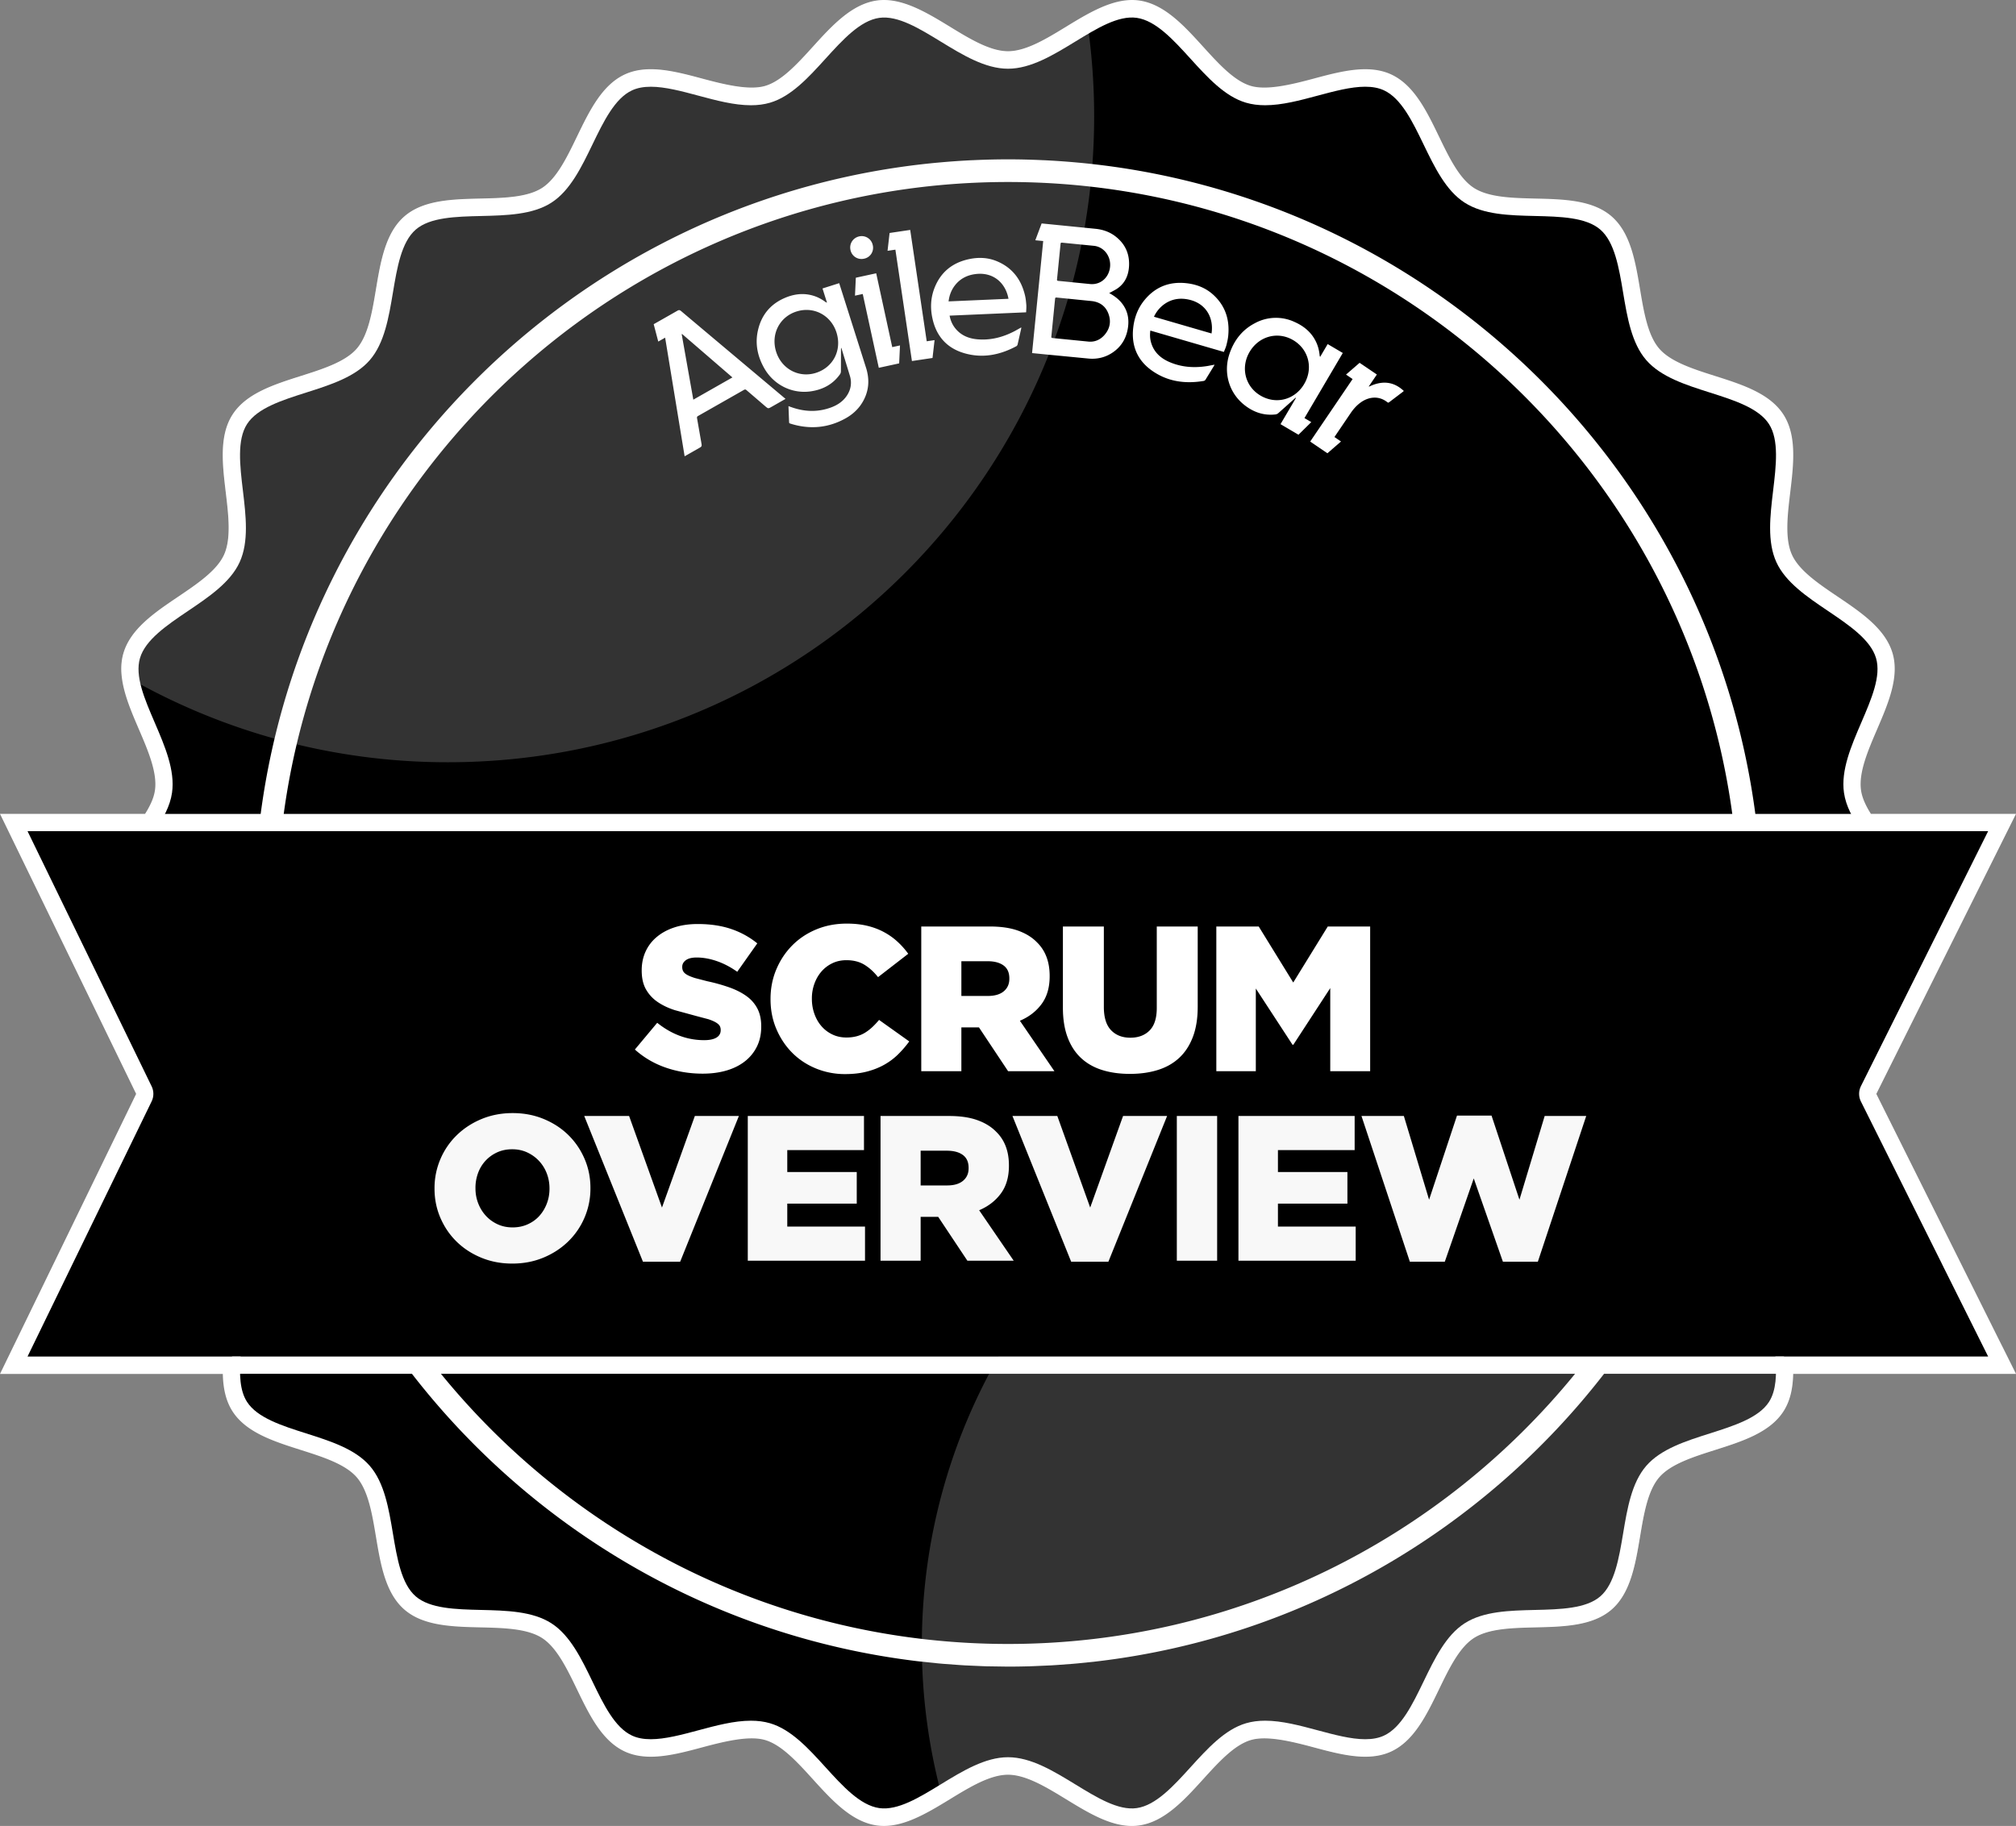 <svg xmlns="http://www.w3.org/2000/svg" width="234" height="212"  xmlns:v="https://vecta.io/nano"><rect width="100%" height="100%" fill="#808080" stroke="none"/><path fill="#fff" d="M217.788 127.005L234 94.495h-16.84c-.584-.927-1.02-1.848-1.147-2.742-.293-2.054.803-4.602 1.862-7.067 1.283-2.986 2.61-6.074 1.798-8.844-.831-2.833-3.649-4.736-6.375-6.575-2.191-1.479-4.458-3.009-5.294-4.839-.853-1.867-.526-4.608-.209-7.258.387-3.241.787-6.591-.787-9.037-1.586-2.464-4.814-3.49-7.936-4.482-2.531-.804-5.149-1.636-6.479-3.171-1.335-1.54-1.789-4.254-2.228-6.88-.54-3.227-1.097-6.563-3.305-8.479s-5.58-1.991-8.845-2.068c-2.664-.063-5.418-.128-7.137-1.236-1.7-1.095-2.893-3.563-4.046-5.951-1.428-2.956-2.905-6.011-5.578-7.235-.873-.399-1.853-.594-2.996-.594-1.92 0-4.014.562-6.038 1.106-2.624.704-5.414 1.362-7.232.831-1.919-.563-3.752-2.582-5.524-4.534-2.215-2.44-4.505-4.964-7.44-5.382-2.812-.395-5.699 1.343-8.461 3.032-2.297 1.405-4.673 2.857-6.762 2.857s-4.465-1.453-6.762-2.857c-2.761-1.688-5.653-3.427-8.461-3.032C98.842.476 96.551 3 94.336 5.439c-1.772 1.953-3.604 3.971-5.524 4.534-1.817.533-4.608-.126-7.231-.831-2.024-.544-4.118-1.106-6.038-1.106-1.143 0-2.124.194-2.997.594-2.673 1.223-4.15 4.279-5.578 7.234-1.153 2.387-2.346 4.856-4.046 5.951-1.718 1.107-4.473 1.172-7.137 1.236-3.266.077-6.643.157-8.845 2.068-2.208 1.915-2.765 5.251-3.305 8.478-.438 2.625-.892 5.34-2.227 6.88-1.33 1.534-3.948 2.367-6.48 3.171-3.122.993-6.35 2.019-7.936 4.482-1.575 2.446-1.174 5.797-.787 9.038.316 2.65.644 5.391-.209 7.257-.837 1.83-3.104 3.36-5.295 4.839-2.726 1.839-5.544 3.742-6.375 6.575-.812 2.771.515 5.858 1.798 8.845 1.059 2.465 2.154 5.013 1.861 7.067-.127.894-.562 1.815-1.147 2.742H0l15.803 32.511L0 159.517h25.863c.036 1.596.32 3.092 1.128 4.349 1.586 2.464 4.814 3.49 7.936 4.482 2.532.805 5.15 1.637 6.48 3.171 1.334 1.54 1.788 4.254 2.227 6.879.54 3.227 1.097 6.564 3.305 8.479s5.58 1.991 8.845 2.068c2.664.063 5.418.128 7.137 1.236 1.7 1.095 2.893 3.563 4.046 5.951 1.428 2.956 2.905 6.012 5.578 7.235.873.399 1.854.594 2.997.594 1.919 0 4.013-.562 6.037-1.106 2.624-.704 5.413-1.364 7.232-.831 1.919.563 3.752 2.582 5.524 4.534 2.215 2.44 4.506 4.964 7.441 5.382 2.803.397 5.699-1.343 8.46-3.032 2.297-1.404 4.673-2.857 6.763-2.857s4.465 1.453 6.763 2.857c2.485 1.52 5.055 3.091 7.614 3.091a6.15 6.15 0 0 0 .847-.059c2.935-.418 5.226-2.942 7.441-5.382 1.772-1.953 3.605-3.971 5.524-4.534 1.819-.533 4.607.127 7.231.831 2.024.544 4.118 1.106 6.038 1.106 1.143 0 2.123-.194 2.996-.594 2.673-1.223 4.15-4.279 5.578-7.235 1.154-2.387 2.347-4.856 4.046-5.951 1.718-1.107 4.473-1.172 7.137-1.236 3.266-.077 6.643-.157 8.846-2.068s2.765-5.252 3.305-8.479c.439-2.625.893-5.34 2.227-6.879s3.948-2.366 6.479-3.171c3.122-.992 6.351-2.019 7.937-4.483.809-1.256 1.092-2.753 1.128-4.35H234l-16.212-32.51z"/><path d="M215.999 127.891c-.281-.562-.281-1.223 0-1.785l14.769-29.607h-14.676c-1.023-1.428-1.837-2.903-2.059-4.459-.372-2.609.836-5.419 2.005-8.137 1.196-2.782 2.326-5.41 1.717-7.489-.628-2.14-3.143-3.837-5.574-5.478-2.42-1.633-4.924-3.322-5.994-5.663-1.087-2.377-.726-5.401-.377-8.325.345-2.888.702-5.875-.483-7.714-1.196-1.858-4.076-2.773-6.86-3.658-2.795-.888-5.686-1.807-7.385-3.766-1.704-1.964-2.205-4.96-2.689-7.858-.481-2.877-.979-5.852-2.643-7.295-1.659-1.438-4.67-1.51-7.582-1.579-2.94-.069-5.981-.142-8.172-1.553-2.173-1.399-3.49-4.125-4.764-6.76s-2.591-5.361-4.609-6.284c-.606-.277-1.314-.412-2.164-.412-1.656 0-3.62.527-5.52 1.038-2.039.547-4.147 1.113-6.092 1.113-.817 0-1.543-.097-2.221-.295-2.459-.721-4.484-2.951-6.442-5.107-1.977-2.177-4.021-4.428-6.242-4.745-2.156-.307-4.672 1.252-7.135 2.757-2.534 1.549-5.153 3.15-7.806 3.15s-5.272-1.601-7.805-3.149c-2.462-1.505-4.977-3.059-7.136-2.757-2.221.317-4.265 2.568-6.242 4.745-1.958 2.156-3.983 4.386-6.442 5.107-.678.199-1.404.295-2.221.295-1.945 0-4.053-.566-6.091-1.113-1.899-.51-3.863-1.037-5.519-1.037-.85 0-1.558.135-2.165.412-2.018.923-3.335 3.648-4.609 6.284s-2.591 5.361-4.764 6.76c-2.191 1.411-5.232 1.483-8.172 1.553-2.912.069-5.923.141-7.582 1.579-1.664 1.443-2.162 4.418-2.643 7.295-.484 2.897-.985 5.894-2.689 7.858-1.699 1.959-4.589 2.877-7.385 3.766-2.784.885-5.664 1.799-6.86 3.658-1.185 1.839-.828 4.826-.483 7.714.349 2.924.71 5.948-.377 8.324-1.071 2.341-3.574 4.03-5.995 5.663-2.432 1.641-4.947 3.338-5.574 5.478-.609 2.079.521 4.707 1.717 7.49 1.168 2.717 2.376 5.527 2.004 8.136-.222 1.556-1.036 3.031-2.059 4.459H3.196l14.405 29.625c.269.552.269 1.197 0 1.749L3.196 157.499h24.737c-.163 2.037-.109 3.946.74 5.264 1.196 1.858 4.076 2.773 6.86 3.658 2.795.888 5.686 1.807 7.385 3.766 1.704 1.964 2.205 4.96 2.689 7.858.481 2.877.979 5.852 2.643 7.295 1.659 1.438 4.67 1.51 7.582 1.579 2.94.069 5.981.142 8.173 1.553 2.173 1.399 3.49 4.125 4.764 6.76s2.591 5.361 4.61 6.284c.606.277 1.314.412 2.164.412 1.656 0 3.62-.527 5.519-1.037 2.039-.547 4.147-1.113 6.092-1.113.817 0 1.543.097 2.221.295 2.459.721 4.484 2.951 6.442 5.107 1.977 2.177 4.021 4.428 6.243 4.745 2.163.303 4.672-1.252 7.135-2.757 2.533-1.549 5.153-3.15 7.806-3.15s5.272 1.601 7.806 3.15c2.462 1.505 4.98 3.068 7.135 2.757 2.221-.316 4.266-2.567 6.243-4.745 1.958-2.156 3.983-4.386 6.442-5.107.678-.199 1.404-.295 2.221-.295 1.945 0 4.053.566 6.091 1.113 1.899.51 3.863 1.038 5.519 1.038.85 0 1.558-.135 2.164-.412 2.019-.923 3.336-3.649 4.61-6.284s2.591-5.361 4.764-6.76c2.191-1.411 5.232-1.483 8.172-1.553 2.913-.069 5.924-.141 7.583-1.579s2.162-4.418 2.643-7.295c.484-2.897.985-5.893 2.689-7.858 1.699-1.958 4.589-2.877 7.384-3.765 2.785-.885 5.664-1.8 6.861-3.659.849-1.318.902-3.228.74-5.265h24.701l-14.77-29.608z"/><path fill="#fff" d="M87.864 121.494c.328-.67.492-1.437.492-2.3v-.048c0-.782-.144-1.458-.432-2.024a4.08 4.08 0 0 0-1.248-1.449c-.544-.399-1.204-.739-1.98-1.019a20.47 20.47 0 0 0-2.604-.73l-1.428-.371c-.376-.12-.672-.239-.888-.359s-.368-.251-.456-.396-.132-.312-.132-.503v-.048c0-.303.14-.559.42-.766s.7-.312 1.26-.312c.752 0 1.532.141 2.34.42s1.596.692 2.364 1.236l2.328-3.298c-.912-.74-1.932-1.3-3.06-1.678s-2.412-.568-3.852-.568c-1.008 0-1.912.132-2.712.395s-1.484.635-2.052 1.114a4.78 4.78 0 0 0-1.296 1.701c-.296.655-.444 1.374-.444 2.156v.047c0 .863.164 1.585.492 2.168a4.34 4.34 0 0 0 1.344 1.461c.567.391 1.236.711 2.004.958l2.496.682 1.404.372c.36.12.648.244.864.372s.364.259.444.395.12.292.12.467v.048c0 .367-.164.651-.492.851s-.804.299-1.428.299c-1.952 0-3.768-.672-5.448-2.016l-2.592 3.103c1.04.934 2.236 1.634 3.588 2.101s2.78.7 4.284.7c1.024 0 1.952-.124 2.784-.371s1.544-.607 2.136-1.078a4.93 4.93 0 0 0 1.38-1.712zm16.368.931c.472-.464.908-.968 1.308-1.512l-3.504-2.496c-.256.304-.516.58-.78.828s-.544.464-.84.648-.624.324-.984.42-.756.144-1.188.144c-.592 0-1.132-.116-1.62-.348s-.908-.548-1.26-.948-.628-.876-.828-1.428-.3-1.14-.3-1.764v-.048a4.97 4.97 0 0 1 .3-1.728c.2-.544.476-1.016.828-1.416s.772-.716 1.26-.948 1.028-.348 1.62-.348c.816 0 1.512.176 2.088.528s1.104.832 1.584 1.44l3.504-2.712c-.368-.512-.788-.984-1.26-1.416s-1-.804-1.584-1.116-1.228-.552-1.932-.72-1.488-.252-2.352-.252c-1.28 0-2.46.225-3.54.672s-2.012 1.068-2.796 1.86-1.4 1.72-1.848 2.784-.672 2.204-.672 3.42v.048c0 1.248.228 2.404.684 3.468s1.072 1.984 1.848 2.76 1.692 1.38 2.748 1.812a8.85 8.85 0 0 0 3.384.648c.928 0 1.764-.096 2.508-.288s1.416-.456 2.016-.792 1.136-.736 1.608-1.2zm7.356-3.144h2.04l3.384 5.088h5.376l-4.008-5.856c1.056-.448 1.896-1.096 2.52-1.944s.936-1.92.936-3.216v-.048c0-1.648-.496-2.952-1.488-3.912-.56-.576-1.288-1.023-2.184-1.344s-1.992-.48-3.288-.48h-7.944v16.8h4.656v-5.088zm0-7.68h3.048c.784 0 1.4.165 1.848.492s.672.828.672 1.5v.048c0 .608-.216 1.092-.648 1.452s-1.048.54-1.848.54h-3.072v-4.032zm13.872 11.22c.672.632 1.488 1.1 2.448 1.404s2.04.456 3.24.456 2.284-.152 3.252-.456 1.792-.771 2.472-1.404 1.208-1.44 1.584-2.424.564-2.156.564-3.516v-9.312h-4.752v9.456c0 1.185-.278 2.056-.833 2.616s-1.302.84-2.238.84-1.683-.292-2.239-.876-.833-1.484-.833-2.7v-9.336h-4.752V117c0 1.312.18 2.452.54 3.42s.875 1.769 1.547 2.401zm20.304-8.052l4.26 6.528h.096l4.284-6.576v9.648h4.632v-16.8h-4.92l-4.008 6.504-4.008-6.504h-4.92v16.8h4.584v-9.6zm-79.8 17.008c-.8-.784-1.752-1.404-2.856-1.86s-2.304-.684-3.6-.684-2.496.228-3.6.684-2.064 1.08-2.88 1.872a8.51 8.51 0 0 0-1.908 2.784 8.53 8.53 0 0 0-.684 3.396v.048c0 1.2.228 2.328.684 3.384s1.083 1.976 1.884 2.76 1.752 1.404 2.856 1.86 2.304.684 3.6.684 2.496-.228 3.6-.684 2.064-1.08 2.88-1.872a8.51 8.51 0 0 0 1.908-2.784 8.53 8.53 0 0 0 .684-3.396v-.048c0-1.2-.228-2.328-.684-3.384s-1.084-1.976-1.884-2.76zm-2.184 6.24c0 .608-.104 1.184-.313 1.728s-.497 1.02-.866 1.428-.818.732-1.348.972-1.115.36-1.757.36-1.228-.124-1.757-.372-.983-.58-1.36-.996-.67-.896-.879-1.44-.312-1.12-.312-1.728v-.048a4.95 4.95 0 0 1 .301-1.728 4.23 4.23 0 0 1 .866-1.428c.377-.408.827-.732 1.348-.972s1.103-.36 1.745-.36 1.228.124 1.757.372.987.58 1.372.996.682.896.89 1.44.313 1.12.313 1.728v.048zm13.056 2.184l-3.816-10.632h-5.208l6.816 16.92h4.32l6.816-16.92h-5.112l-3.816 10.632zm14.544-.456h8.064v-3.672H91.38v-2.544h8.904v-3.96H86.796v16.8h13.608v-3.96H91.38v-2.664zm24.792-1.176c.624-.848.936-1.92.936-3.216v-.048c0-1.648-.496-2.952-1.488-3.912-.56-.576-1.288-1.023-2.184-1.344s-1.992-.48-3.288-.48h-7.944v16.8h4.656v-5.088h2.04l3.384 5.088h5.376l-4.008-5.856c1.056-.448 1.896-1.096 2.52-1.944zm-3.744-2.928c0 .608-.216 1.092-.648 1.452s-1.048.54-1.848.54h-3.072v-4.032h3.048c.784 0 1.4.165 1.848.492s.672.828.672 1.5v.048zm14.112 4.56l-3.816-10.632h-5.208l6.816 16.92h4.32l6.816-16.92h-5.112l-3.816 10.632zm10.055 6.168h4.68v-16.8h-4.68v16.8zm11.737-6.624h8.064v-3.672h-8.064v-2.544h8.904v-3.96h-13.488v16.8h13.608v-3.96h-9.024v-2.664zm30.96-10.176l-2.928 9.72-3.24-9.768h-4.008l-3.24 9.768-2.928-9.72h-4.92l5.616 16.92h4.056l3.36-9.672 3.384 9.672h4.056l5.616-16.92h-4.824z"/><path opacity=".03" d="M215.999 127.891a2 2 0 0 1-.21-.893H17.803a2.01 2.01 0 0 1-.201.875L3.196 157.499h227.571l-14.768-29.608z"/><path opacity=".05" d="M173.347 94.499c-5.329-26.244-28.533-46-56.347-46s-51.019 19.756-56.347 46h112.694z"/><path opacity=".1" fill-rule="evenodd" d="M124.853 81.71c-.849-1.67-1.907-3.2-3.141-4.61-1.091-1.248-2.296-2.37-3.682-3.294-1.284-.856-2.689-1.177-4.219-.97-1.211.165-2.334.599-3.423 1.128-1.15.558-2.241 1.222-3.34 1.872l-2.538 1.383c-.5.229-1.015.426-1.484.724-1.342.853-2.153 2.061-2.427 3.617-.217 1.226-.067 2.422.357 3.589.165.456.394.863.808 1.14l.371.23.683.248c.021 0 .042-.002.061.002.566.144 1.144.188 1.724.198 1.051.017 2.095-.082 3.131-.23.908-.13 1.796-.084 2.681.145.745.193 1.478.42 2.189.71l2.218.929 4.082 1.848c.837.374 1.718.596 2.64.627.905.03 1.766-.136 2.542-.617 1.183-.733 1.782-1.855 2.065-3.169.148-.684.082-1.372-.05-2.053-.232-1.214-.689-2.35-1.248-3.447zm6.586-9.663c-.548-.52-1.103-.603-1.756-.224-.292.169-.567.384-.814.614l-1.281 1.276-1 .956c-.498.539-.899 1.146-1.118 1.854-.267.863-.129 1.647.483 2.334.275.307.599.551.954.757.27.157.539.32.855.371.48.078.94-.01 1.385-.187 1.103-.44 1.898-1.226 2.498-2.226l.324-.588.317-.867c.006-.041.008-.082.02-.121.181-.701.223-1.409.082-2.121-.14-.698-.42-1.328-.949-1.828zm-26.799-7.91c.103-.106.204-.228.26-.361l.495-1.277.659-1.987 1.373-3.073.427-.898c-.039.011-.061.034-.081.058l-1.875 2.348c-.488.621-.942 1.267-1.318 1.964l-.306.584-.308.844-.005.083c-.033.233-.084.466-.09.701-.011.376.077.728.352 1.007.135.138.282.145.417.007zm11.455 4.449c.251.325.561.571.979.644.36.062.708-.013 1.043-.137 1.021-.374 1.862-.998 2.538-1.84.321-.4.587-.842.632-1.362.05-.578.185-1.137.299-1.702l.228-1.486c.061-.891-.258-1.626-.983-2.186-.414-.32-.854-.439-1.368-.345-.456.083-.895.213-1.311.41-1.17.553-2.071 1.37-2.543 2.582l-.12.384c-.248 1.127-.302 2.26-.08 3.398.115.591.31 1.154.686 1.64zm-8.94-3.107c-.135.905-.043 1.795.21 2.672.144.502.341.981.668 1.397.214.275.482.464.838.52a4.49 4.49 0 0 0 2.807-.448c.583-.3 1.013-.742 1.174-1.398.269-1.098.396-2.213.398-3.341.002-.83-.064-1.652-.354-2.44-.166-.452-.404-.854-.817-1.135a.5.5 0 0 0-.449-.083c-.192.058-.387.112-.567.196-1.058.495-1.987 1.17-2.802 2.003-.398.407-.744.852-.981 1.482l-.125.575zm14.745 4.666c-.166.751-.152 1.496.163 2.21.322.734.874 1.168 1.7 1.211.702.036 1.335-.179 1.919-.546 1.037-.652 1.689-1.606 2.086-2.613.376-1.043.483-2.006.4-2.991-.069-.809-.25-1.588-.633-2.314-.31-.588-.821-.801-1.447-.794-.519.005-.901.29-1.227.663-.409.466-.696 1.011-.993 1.549-.333.599-.655 1.205-1.074 1.751-.43.562-.741 1.182-.894 1.874zm-18.365 5.165c1.134-.444 1.882-1.284 2.343-2.373l.125-.437c.246-1.177.187-2.337-.232-3.469-.186-.498-.461-.94-.903-1.26-.51-.37-.823-.37-1.279.003-.519.424-.954.927-1.357 1.458-.607.797-1.134 1.641-1.454 2.599-.209.634-.25 1.277-.111 1.929a2.15 2.15 0 0 0 2.868 1.55zm24.568-12.233a1.17 1.17 0 0 0 .266-.241c.272-.328.416-.718.527-1.12.196-.712.238-1.438.2-2.173-.058-1.128-.214-2.247-.386-3.363l-.193-1.19c-.011 0-.023-.001-.034-.003l-.064.238-.218.998a9.4 9.4 0 0 0-.186 2.002c.008.313-.006.635-.074.939l-.512 2.017c-.08.337-.128.685-.16 1.03-.025.278.035.548.224.771a.42.42 0 0 0 .61.095zm-7.461-4.978c.143.304.398.324.594.056a2.62 2.62 0 0 0 .363-.664l.504-1.628c.18-.691.328-1.392.375-2.105s.169-1.416.317-2.113l.133-.63-.035-.015-.739.984c-.399.564-.788 1.143-.999 1.804a22.24 22.24 0 0 0-.506 1.938c-.128.57-.211 1.154-.162 1.741a1.85 1.85 0 0 0 .155.632zm-9.136 1.183c.232.052.429-.03.564-.214a2.21 2.21 0 0 0 .287-.504c.225-.585.3-1.206.395-1.821.069-.447.084-.91.277-1.324l1.262-2.586.389-.734c-.035.008-.056.026-.073.047l-1.23 1.358c-.728.818-1.42 1.66-1.862 2.679-.256.592-.497 1.188-.598 1.829-.045.277-.063.552.022.826s.308.388.567.444zm21.795 6.255l-.202-1.036-.024.008-.209 1.515-.3 1.64c-.113.509-.413.94-.67 1.385-.196.342-.398.683-.51 1.065-.094.325-.019.525.253.675.366.201.684.144.925-.209.153-.225.283-.472.374-.728l.406-1.347a4.33 4.33 0 0 0 .146-.842c.042-.716-.067-1.423-.189-2.126z"/><g fill="#fff"><path opacity=".2" d="M117 206.019c2.09 0 4.465 1.452 6.763 2.856 2.485 1.519 5.055 3.09 7.614 3.09a6.15 6.15 0 0 0 .847-.059c2.935-.418 5.226-2.941 7.441-5.381 1.772-1.952 3.605-3.97 5.524-4.532 1.819-.532 4.607.127 7.231.831 2.024.544 4.118 1.106 6.038 1.106 1.143 0 2.123-.194 2.996-.594 2.673-1.223 4.15-4.278 5.578-7.232 1.154-2.386 2.347-4.854 4.046-5.949 1.718-1.107 4.473-1.172 7.137-1.235 3.266-.077 6.643-.157 8.846-2.067s2.765-5.25 3.305-8.477c.439-2.624.893-5.338 2.227-6.877 1.33-1.534 3.948-2.365 6.479-3.17 3.122-.992 6.351-2.018 7.937-4.481.809-1.256 1.092-2.752 1.128-4.348H234l-1.489-2.985a67.87 67.87 0 0 0-7.162-9.877l5.418 10.863H115.91c-5.659 9.875-8.91 21.304-8.91 33.5a67.48 67.48 0 0 0 2.533 18.303l.705-.427c2.297-1.406 4.672-2.858 6.762-2.858zm10-192.52c0-3.994-.319-7.912-.92-11.737a59.64 59.64 0 0 0-2.317 1.361c-2.297 1.404-4.673 2.856-6.762 2.856s-4.465-1.452-6.762-2.856c-2.761-1.688-5.653-3.426-8.461-3.031-2.935.418-5.226 2.941-7.44 5.38-1.772 1.952-3.604 3.97-5.524 4.533-1.817.533-4.608-.126-7.231-.831-2.024-.543-4.118-1.105-6.038-1.105-1.143 0-2.124.194-2.997.594-2.673 1.223-4.15 4.277-5.578 7.232-1.153 2.386-2.346 4.854-4.046 5.949-1.718 1.107-4.473 1.172-7.137 1.235-3.266.077-6.643.157-8.845 2.067-2.208 1.915-2.765 5.25-3.305 8.476-.438 2.625-.892 5.338-2.227 6.877-1.33 1.534-3.948 2.366-6.48 3.17-3.122.992-6.35 2.018-7.936 4.481-1.575 2.445-1.174 5.795-.787 9.035.316 2.649.644 5.39-.209 7.255-.837 1.83-3.104 3.359-5.295 4.837-2.726 1.839-5.544 3.741-6.375 6.573-.225.766-.274 1.559-.218 2.364A74.61 74.61 0 0 0 52 88.499c41.422 0 75-33.579 75-75z"/><path d="M215.862 94.499h-12.118c-5.113-38.776-35.715-69.629-74.374-75.125l-.244-.034c-1.244-.173-2.496-.319-3.755-.439l-.381-.034a87.58 87.58 0 0 0-3.752-.263l-.334-.013a87.23 87.23 0 0 0-3.905-.091h-.002a88.34 88.34 0 0 0-3.896.091l-.345.013a86.72 86.72 0 0 0-3.736.262l-.402.036a86.27 86.27 0 0 0-3.73.437l-.275.039c-38.649 5.5-69.244 36.351-74.356 75.122H18.138c-.344.678-.76 1.345-1.23 2h200.184a15.49 15.49 0 0 1-1.23-2.001zm-182.931 0c5.632-41.373 41.173-73.368 84.067-73.368s78.439 31.995 84.071 73.368H32.931zm-5.997 63a18.95 18.95 0 0 0-.064 2h20.942c13.991 18.053 34.876 30.506 58.671 33.37l.37.042 2.03.211.597.053 1.867.138.656.042 1.945.086.543.021 2.508.037c.84 0 1.678-.014 2.513-.037l.523-.02 1.97-.087.632-.04 1.898-.141.566-.05 2.072-.215.33-.038c23.801-2.861 44.692-15.315 58.686-33.372h20.943c.017-.641-.01-1.312-.064-2H26.934zm90.065 33.37c-26.529 0-50.246-12.244-65.82-31.37h131.643c-15.576 19.126-39.293 31.37-65.823 31.37zM100.281 30.036a1.29 1.29 0 0 0 1.022-1.572 1.31 1.31 0 0 0-1.562-1.021c-.722.153-1.175.842-1.029 1.559a1.3 1.3 0 0 0 1.569 1.034zm-2.874 2.84l-1.937.615.518 1.643c-.088-.015-.142-.052-.193-.09-.433-.315-.896-.565-1.411-.716-1.186-.353-2.326-.177-3.427.323-1.538.703-2.519 1.889-2.936 3.52-.42 1.619-.128 3.152.694 4.593 1.099 1.921 3.203 2.98 5.376 2.675 1.398-.198 2.58-.812 3.411-1.99a.61.61 0 0 0 .105-.329l.008-2.589c0-.044.011-.087.017-.13.01 0 .017-.001.028-.001v-.002l.008.027.998 3.271c.214.758.099 1.503-.331 2.18-.448.705-1.105 1.146-1.872 1.43-1.524.563-3.047.513-4.568-.018l-.376-.135.073 1.911c0 .041.074.097.124.112 2.246.711 4.414.534 6.475-.629.642-.364 1.185-.828 1.614-1.391.273-.363.5-.762.675-1.212.399-1.035.385-2.071.084-3.115l-3.157-9.953zm-2.691 10.411c-1.967.629-3.98-.431-4.624-2.435-.645-2.022.373-4.051 2.351-4.683 1.955-.625 3.925.375 4.61 2.316l.083.26-.003-.001c.56 1.983-.457 3.916-2.417 4.543zm-16.083-7.215l-1.556.886-1.202.682.53 2.017.799-.454 2.262 13.773 1.625-.924c.385-.22.389-.22.313-.653l-.497-2.847c-.023-.123.009-.188.1-.246l5.372-3.056c.096-.046.167-.042.263.042l2.19 1.88c.335.285.335.284.721.064l1.625-.925c-.055-.048-10.645-8.945-12.125-10.198-.14-.117-.245-.146-.42-.041zm.515 2.719l.027-.01c.033.025 5.835 5.036 5.838 5.039l-4.539 2.582c-.001-.005-1.34-7.553-1.348-7.594l.022-.017zm-.034-.064l.001.005-.004-.003v-.004l.003.002zm72.296 9.813l4.45-7.559-1.755-1.033-.875 1.486c-.047-.076-.053-.142-.06-.206-.055-.531-.18-1.044-.41-1.527-.53-1.119-1.423-1.85-2.53-2.335a5.11 5.11 0 0 0-4.585.164c-1.481.774-2.427 2.014-2.95 3.586-.697 2.1-.078 4.376 1.6 5.789 1.083.91 2.329 1.376 3.761 1.211a.63.63 0 0 0 .315-.145l1.932-1.724c.032-.027.071-.049.108-.073.006.005.013.013.019.019l-1.799 3.053 2.085 1.228 1.486-1.466-.792-.468zm-5.096-2.609c-1.784-1.043-2.34-3.249-1.276-5.067 1.071-1.831 3.261-2.43 5.053-1.38 1.771 1.037 2.343 3.172 1.356 4.979l-.137.234c-1.103 1.741-3.22 2.276-4.996 1.234zm-5.516-11.734c-.872-.784-1.925-1.187-3.077-1.315-1.943-.219-3.577.398-4.838 1.908-.792.944-1.214 2.055-1.35 3.268-.233 2.081.479 3.783 2.195 4.986 1.813 1.274 3.858 1.543 6.007 1.18.074-.012.155-.083.196-.149l.965-1.577c.027-.044.045-.093.075-.158l-.823.155c-1.538.248-3.042.148-4.479-.493-.98-.438-1.727-1.126-2.049-2.19-.142-.461-.165-.933-.098-1.432l8.538 2.481c.107-.281.226-.526.292-.789.092-.363.178-.736.212-1.109.179-1.871-.349-3.488-1.766-4.766zm-.173 4.519l-6.682-1.941a3.67 3.67 0 0 1 1.271-1.509c.857-.578 1.799-.698 2.786-.479 2.01.447 2.898 2.14 2.625 3.929zm18.279 6.174c-.008-.014-.017-.025-.021-.035l.931-1.374-2.003-1.358-1.575 1.366.762.519-4.922 7.258 2 1.359 1.577-1.367-.763-.519 1.96-2.891c.274-.383.589-.734.965-1.029.968-.758 2.197-.933 3.226-.115.088.07.146.037.216-.017l1.538-1.168c.05-.035.091-.076.149-.129-1.235-1.157-2.59-1.201-4.04-.5zm-57.203-13.161l-2.364.514-.097 2.083.9-.194 1.862 8.571 2.364-.514.097-2.083-.901.195-1.861-8.572zm28.05 1.725c.854-.62 1.233-1.498 1.296-2.53.083-1.394-.409-2.539-1.492-3.417-.699-.565-1.513-.854-2.4-.943l-6.252-.623-.733 1.954.916.089-1.292 13.009 2.025.201.001-.002 4.562.441c1.092.094 2.104-.188 2.988-.866.927-.714 1.42-1.68 1.567-2.828.137-1.084-.119-2.06-.851-2.892-.371-.419-.82-.735-1.342-1.022.083-.04.133-.063.181-.089.275-.159.568-.293.826-.482zm-1.553 5.437c-.479.549-1.111.83-1.832.771l-4.208-.418c-.142-.013-.137-.09-.125-.192l.43-4.343c.01-.108.032-.173.152-.168l4.083.411c.941.1 1.631.58 1.962 1.479.332.894.171 1.736-.462 2.46zm.65-7.916c-.119 1.214-1.053 2.083-2.246 2.009-.008 0-3.584-.356-3.785-.375-.141-.014-.134-.089-.125-.193l.406-4.077c.009-.111.031-.173.15-.168l3.798.377c1.141.165 1.916 1.243 1.802 2.427zm-13.076-.621c-1.078-.466-2.207-.508-3.336-.26-1.913.417-3.264 1.522-3.975 3.357-.446 1.147-.491 2.335-.229 3.528.445 2.047 1.665 3.431 3.676 4.021 2.124.625 4.148.225 6.068-.809.067-.035.121-.126.14-.203l.408-1.803c.01-.051.01-.103.02-.175l-.729.41c-1.377.728-2.837 1.116-4.401.97-1.071-.1-1.995-.513-2.644-1.417-.282-.393-.455-.833-.55-1.327l8.884-.386c.01-.3.041-.573.022-.84-.029-.375-.065-.755-.153-1.12-.431-1.829-1.451-3.192-3.201-3.946zm-5.669 4.638c.082-.685.309-1.296.719-1.837.627-.821 1.48-1.237 2.488-1.345 2.048-.221 3.431 1.098 3.746 2.88l-6.953.302zm-4.455-8.298l-2.393.355-.236 2.07.91-.134 1.92 12.931 2.39-.356.237-2.072-.911.134-1.917-12.928z"/></g></svg>